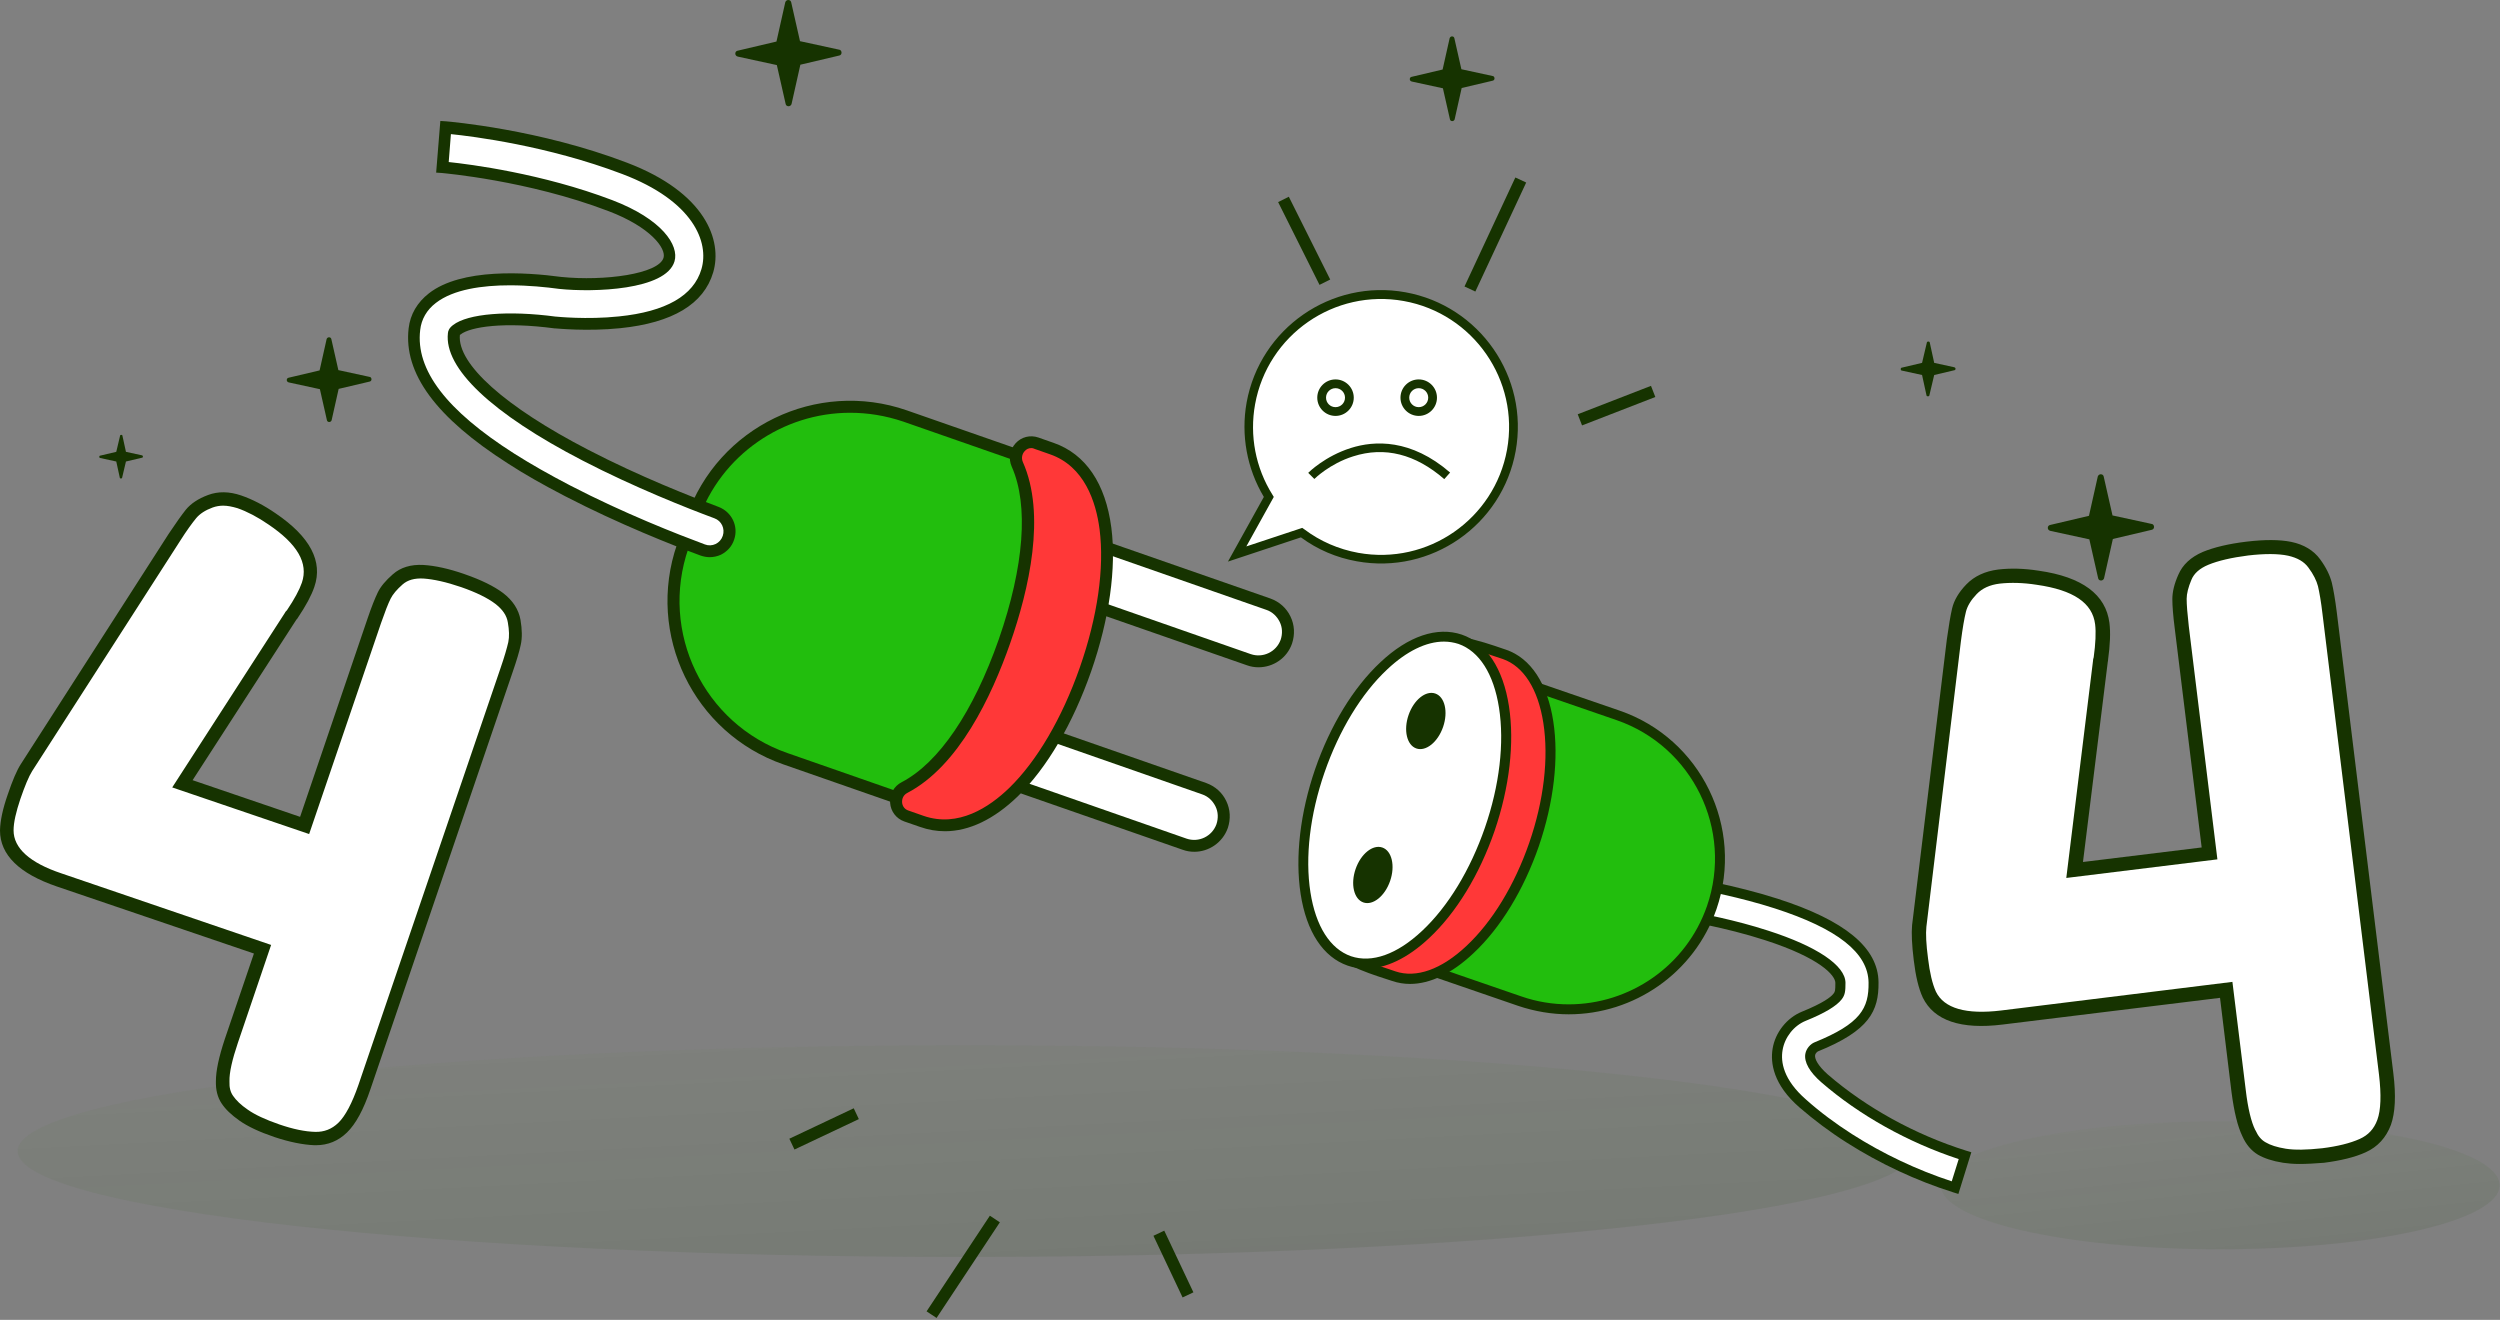<svg width="680" height="359" viewBox="0 0 680 359" fill="none" xmlns="http://www.w3.org/2000/svg">
<rect x="0" y="0" width="680" height="359" fill="#808080" stroke="none"/>
<path d="M603.898 339.8C645.872 339.8 679.898 332.01 679.898 322.4C679.898 312.79 645.872 305 603.898 305C561.925 305 527.898 312.79 527.898 322.4C527.898 332.01 561.925 339.8 603.898 339.8Z" fill="url(#paint0_linear_2525_16423)"/>
<path d="M262.597 341.9C404.976 341.9 520.397 329.006 520.397 313.1C520.397 297.194 404.976 284.3 262.597 284.3C120.218 284.3 4.797 297.194 4.797 313.1C4.797 329.006 120.218 341.9 262.597 341.9Z" fill="url(#paint1_linear_2525_16423)"/>
<path d="M585.2 142.5L574.6 140.2L572.2 129.6C572.1 129.2 571.8 129 571.4 129C571 129 570.7 129.3 570.6 129.6L568.2 140.3L557.6 142.8C557.2 142.9 557 143.2 557 143.6C557 144 557.3 144.3 557.7 144.4L568.3 146.7L570.7 157.3C570.8 157.7 571.1 157.9 571.5 157.9C571.9 157.9 572.2 157.6 572.3 157.3L574.7 146.6L585.3 144.1C585.7 144 585.9 143.7 585.9 143.3C585.9 142.9 585.6 142.5 585.2 142.5Z" fill="#163300"/>
<path d="M228.2 13.5L217.6 11.2L215.2 0.6C215.1 0.2 214.8 0 214.4 0C214 0 213.7 0.3 213.6 0.6L211.2 11.3L200.6 13.8C200.2 13.9 200 14.2 200 14.6C200 15 200.3 15.3 200.7 15.4L211.3 17.7L213.7 28.3C213.8 28.7 214.1 28.9 214.5 28.9C214.9 28.9 215.2 28.6 215.3 28.3L217.7 17.6L228.3 15.1C228.7 15 228.9 14.7 228.9 14.3C228.9 13.9 228.6 13.5 228.2 13.5Z" fill="#163300"/>
<path d="M531.6 99.9L526.1 98.7L524.9 93.2C524.9 93 524.7 92.9 524.5 92.9C524.3 92.9 524.1 93 524.1 93.2L522.8 98.7L517.3 100C517.1 100 517 100.2 517 100.4C517 100.6 517.1 100.8 517.3 100.8L522.8 102L524 107.5C524 107.7 524.2 107.8 524.4 107.8C524.6 107.8 524.8 107.7 524.8 107.5L526.1 102L531.6 100.7C531.8 100.7 531.9 100.5 531.9 100.3C531.9 100.1 531.8 100 531.6 99.9Z" fill="#163300"/>
<path d="M503.053 309.625C498.493 306.735 494.248 303.574 490.364 300.187C483.636 294.362 482.914 288.943 483.501 285.466C484.178 281.492 486.978 277.925 490.68 276.435C495.557 274.448 498.628 272.642 499.892 271.061C500.57 270.203 500.66 269.481 500.615 267.404C500.57 264.288 495.286 259.275 480.475 254.489C469.321 250.876 457.987 249.115 457.852 249.07L459.251 240.129C459.748 240.219 471.353 242.025 483.184 245.819C500.931 251.508 509.556 258.553 509.646 267.268C509.737 274.674 507.343 279.415 494.067 284.789C493.525 285.015 492.622 285.782 492.397 286.911C492.126 288.627 493.525 290.93 496.28 293.324C506.801 302.445 520.348 309.896 534.483 314.367L531.773 322.992C521.703 319.831 511.859 315.225 503.053 309.625Z" fill="white"/>
<path d="M532.679 324.753L531.369 324.346C521.299 321.185 511.274 316.489 502.333 310.799C497.682 307.864 493.392 304.613 489.464 301.226C482.284 294.994 481.516 289.079 482.148 285.24C482.871 280.815 486.032 276.841 490.141 275.17C495.921 272.822 498.043 271.197 498.766 270.203C499.127 269.752 499.217 269.436 499.217 267.358C499.217 265.326 495.153 260.585 480.026 255.708C469.143 252.186 458.08 250.425 457.628 250.334L456.273 250.108L458.08 238.503L459.434 238.729C459.931 238.819 471.582 240.626 483.548 244.464C501.882 250.379 510.868 257.785 510.958 267.178C511.048 275.035 508.429 280.318 494.521 285.963C494.386 286.008 493.799 286.415 493.708 287.047C493.573 287.95 494.386 289.801 497.14 292.24C507.526 301.226 520.893 308.632 534.891 313.012L536.201 313.418L532.679 324.753ZM503.778 308.496C512.132 313.825 521.48 318.25 530.872 321.321L532.769 315.27C518.906 310.709 505.675 303.303 495.379 294.362C492.218 291.608 490.683 288.898 491.044 286.685C491.315 285.105 492.534 283.931 493.528 283.524C506.127 278.422 508.339 274.222 508.249 267.268C508.158 259.185 499.804 252.592 482.735 247.083C473.162 244.012 463.769 242.251 460.383 241.664L459.434 247.896C462.776 248.483 471.898 250.199 480.929 253.134C494.25 257.424 501.927 262.617 501.972 267.313C501.972 269.526 501.882 270.61 500.933 271.829C499.534 273.635 496.327 275.577 491.18 277.654C487.928 278.964 485.445 282.125 484.858 285.647C484.316 288.808 485.038 293.685 491.27 299.104C495.063 302.49 499.263 305.606 503.778 308.496Z" fill="#163300"/>
<path d="M440.112 194.611L417.489 186.799L390.711 264.513L413.335 272.326C434.784 279.731 458.175 268.307 465.581 246.857C472.987 225.363 461.562 201.971 440.112 194.611Z" fill="#22BE0D"/>
<path d="M426.7 275.893C422.139 275.893 417.488 275.125 412.927 273.59L389.039 265.371L416.675 185.083L440.563 193.301C462.69 200.933 474.476 225.137 466.89 247.264C460.793 264.83 444.311 275.893 426.7 275.893ZM392.426 263.655L413.785 271.016C418.075 272.506 422.41 273.184 426.7 273.184C443.182 273.184 458.626 262.843 464.316 246.406C471.45 225.679 460.387 203.01 439.705 195.875L418.346 188.515L392.426 263.655Z" fill="#163300"/>
<path d="M417.255 229.743C408.947 253.902 391.832 269.932 379.098 265.507C374.763 264.017 363.835 261.082 361.758 255.979C357.648 245.999 365.551 229.788 371.06 213.802C376.253 198.72 378.195 181.064 387.046 175.329C392.374 171.897 404.431 176.367 409.218 178.038C421.997 182.418 425.564 205.584 417.255 229.743Z" fill="#FF3838"/>
<path d="M383.529 267.629C381.858 267.629 380.233 267.358 378.652 266.817C378.155 266.636 377.523 266.455 376.846 266.229C371.517 264.514 362.576 261.578 360.499 256.521C356.977 247.986 361.583 235.658 366.415 222.653C367.544 219.628 368.718 216.467 369.756 213.396C371.201 209.196 372.421 204.771 373.549 200.481C376.575 189.237 379.465 178.625 386.284 174.2C391.883 170.587 403.353 174.561 408.862 176.458L409.675 176.729C416.358 179.032 420.919 185.941 422.499 196.236C424.035 206.216 422.635 218.273 418.571 230.149C414.462 242.025 408.139 252.411 400.779 259.275C394.954 264.784 388.993 267.629 383.529 267.629ZM392.38 175.419C390.529 175.419 388.948 175.735 387.774 176.458C381.858 180.296 379.104 190.456 376.168 201.159C374.994 205.494 373.775 209.964 372.33 214.209C371.246 217.325 370.072 220.486 368.943 223.511C364.292 236.02 359.867 247.896 362.983 255.392C364.608 259.275 373.098 262.075 377.659 263.565C378.336 263.791 378.968 264.017 379.51 264.197C385.2 266.139 392.064 263.701 398.882 257.288C405.927 250.696 411.978 240.716 415.952 229.246C419.925 217.776 421.28 206.171 419.79 196.643C418.345 187.386 414.416 181.244 408.772 179.257L407.959 178.987C404.482 177.812 397.573 175.419 392.38 175.419Z" fill="#163300"/>
<path d="M405.272 225.577C413.598 201.407 410.006 178.251 397.249 173.857C384.492 169.462 367.401 185.493 359.075 209.663C350.749 233.833 354.342 256.989 367.098 261.383C379.855 265.777 396.946 249.746 405.272 225.577Z" fill="white"/>
<path d="M371.473 263.475C369.802 263.475 368.176 263.204 366.596 262.662C359.913 260.359 355.352 253.45 353.771 243.154C352.236 233.175 353.636 221.118 357.7 209.242C361.809 197.365 368.131 186.979 375.492 180.115C383.078 172.981 390.935 170.362 397.618 172.619C404.302 174.922 408.863 181.831 410.443 192.127C411.978 202.107 410.579 214.164 406.514 226.04C402.405 237.916 396.083 248.302 388.723 255.166C382.897 260.63 376.937 263.475 371.473 263.475ZM392.742 174.516C387.955 174.516 382.626 177.09 377.343 182.057C370.299 188.65 364.248 198.63 360.274 210.1C356.3 221.569 354.945 233.175 356.436 242.703C357.881 251.96 361.809 258.101 367.454 260.088C373.144 262.03 380.007 259.591 386.826 253.179C393.87 246.586 399.922 236.607 403.895 225.137C407.869 213.667 409.224 202.062 407.734 192.534C406.289 183.276 402.36 177.135 396.715 175.148C395.451 174.742 394.096 174.516 392.742 174.516Z" fill="#163300"/>
<path d="M392.522 197.728C393.943 193.601 392.993 189.532 390.399 188.638C387.805 187.745 384.55 190.366 383.129 194.492C381.707 198.619 382.657 202.688 385.251 203.582C387.845 204.475 391.1 201.855 392.522 197.728Z" fill="#163300"/>
<path d="M378.115 239.613C379.537 235.487 378.586 231.417 375.993 230.524C373.399 229.63 370.144 232.251 368.722 236.378C367.301 240.504 368.251 244.574 370.845 245.467C373.439 246.361 376.694 243.74 378.115 239.613Z" fill="#163300"/>
<path d="M277.161 196.962L327.508 214.486C331.686 215.951 333.91 220.508 332.445 224.686C330.98 228.863 326.423 231.088 322.246 229.623L271.898 212.099L277.161 196.962Z" fill="white"/>
<path d="M324.849 231.684C323.818 231.684 322.733 231.522 321.702 231.142L269.836 213.076L276.183 194.901L328.05 212.967C330.491 213.835 332.444 215.571 333.529 217.85C334.669 220.183 334.777 222.787 333.963 225.228C332.553 229.189 328.809 231.684 324.849 231.684ZM273.959 211.068L322.733 228.104C326.042 229.243 329.677 227.507 330.871 224.197C331.414 222.57 331.359 220.834 330.6 219.315C329.84 217.796 328.592 216.602 326.965 216.059L278.191 199.024L273.959 211.068Z" fill="#163300"/>
<path d="M294.63 146.724L344.977 164.247C349.154 165.712 351.379 170.269 349.914 174.447C348.449 178.625 343.892 180.849 339.714 179.384L289.367 161.86L294.63 146.724Z" fill="white"/>
<path d="M342.318 181.5C341.287 181.5 340.202 181.337 339.171 180.957L287.305 162.891L293.652 144.716L345.519 162.783C347.96 163.651 349.913 165.387 350.998 167.665C352.138 169.998 352.246 172.602 351.432 175.044C350.076 179.004 346.333 181.5 342.318 181.5ZM291.428 160.884L340.202 177.919C343.511 179.059 347.146 177.322 348.34 174.013C348.882 172.385 348.828 170.649 348.068 169.13C347.309 167.611 346.061 166.418 344.434 165.875L295.66 148.839L291.428 160.884Z" fill="#163300"/>
<path d="M246.13 113.141L285.952 127.03C293.765 129.742 297.888 138.26 295.175 146.072L272.497 211.068C269.785 218.881 261.267 223.004 253.454 220.291L213.633 206.402C189.978 198.156 177.446 172.277 185.692 148.568L188.296 141.081C196.543 117.427 222.476 104.894 246.13 113.141Z" fill="#22BE0D"/>
<path d="M258.39 222.733C256.545 222.733 254.701 222.407 252.91 221.81L213.088 207.921C188.62 199.404 175.653 172.548 184.171 148.026L186.775 140.539C195.293 116.07 222.148 103.104 246.671 111.622L286.493 125.51C290.67 126.975 294.034 129.959 295.987 133.974C297.94 137.989 298.158 142.492 296.693 146.669L274.015 211.665C272.55 215.842 269.566 219.206 265.551 221.159C263.327 222.19 260.831 222.733 258.39 222.733ZM231.209 112.273C213.088 112.273 196.107 123.612 189.868 141.624L187.264 149.111C179.343 171.897 191.387 196.908 214.173 204.829L253.995 218.718C257.359 219.911 260.994 219.694 264.195 218.121C267.396 216.548 269.837 213.889 270.977 210.526L293.655 145.53C294.848 142.166 294.631 138.531 293.058 135.33C291.484 132.129 288.826 129.688 285.462 128.549L245.64 114.66C240.812 113.032 235.983 112.273 231.209 112.273Z" fill="#163300"/>
<path d="M295.284 181.988C285.518 209.983 267.669 229.243 250.741 223.329C250.687 223.329 246.564 221.864 246.564 221.864C243.092 220.617 242.82 215.842 246.076 214.106C257.415 208.247 266.746 193.056 273.257 174.284C279.767 155.513 281.937 137.826 276.729 126.216C275.21 122.852 278.411 119.271 281.937 120.465C281.991 120.465 286.115 121.93 286.115 121.93C303.042 127.843 305.049 153.993 295.284 181.988Z" fill="#FF3838"/>
<path d="M257.036 226.096C254.757 226.096 252.479 225.717 250.2 224.903C250.146 224.903 246.023 223.438 245.968 223.438C243.798 222.678 242.279 220.725 242.116 218.392C241.954 216.005 243.147 213.835 245.263 212.75C255.354 207.487 264.74 193.653 271.684 173.85C278.575 153.994 279.822 137.392 275.211 126.975C274.234 124.805 274.614 122.364 276.242 120.573C277.815 118.837 280.202 118.241 282.426 119C282.426 119 284.163 119.597 285.356 120.031L286.604 120.465C295.285 123.503 300.71 131.478 302.283 143.523C303.694 154.482 301.741 168.371 296.804 182.585C291.812 196.854 284.759 208.898 276.838 216.602C270.382 222.841 263.601 226.096 257.036 226.096ZM280.528 121.876C279.822 121.876 279.171 122.147 278.683 122.744C278.141 123.34 277.707 124.425 278.195 125.619C284.597 139.942 279.877 160.341 274.777 174.935C269.677 189.529 260.725 208.41 246.782 215.68C245.643 216.276 245.317 217.362 245.372 218.23C245.426 219.26 246.077 220.128 247.053 220.454C247.162 220.508 251.177 221.919 251.231 221.919C260.617 225.174 269.08 219.586 274.506 214.323C282.047 206.999 288.883 195.335 293.711 181.554C298.54 167.774 300.439 154.428 299.082 143.957C298.106 136.47 294.959 126.813 285.573 123.557L281.396 122.093C281.124 121.93 280.799 121.876 280.528 121.876Z" fill="#163300"/>
<path d="M139.029 124.751C119.986 112.598 111.36 101.042 112.716 89.54C113.096 86.231 114.832 83.301 117.653 81.077C126.008 74.567 142.99 75.706 152.375 76.954C163.714 78.093 180.262 76.574 181.998 70.606C183.083 66.863 177.875 60.406 166.047 55.903C143.749 47.44 120.583 45.487 120.366 45.487L121.234 34.69C122.265 34.745 146.19 36.806 169.899 45.812C190.299 53.571 194.747 65.669 192.414 73.698C190.081 81.62 182.052 86.34 168.543 87.75C159.7 88.672 151.507 87.804 151.182 87.804H151.019C136.751 85.906 127.31 87.425 124.272 89.757C123.567 90.3 123.513 90.68 123.458 90.897C122.428 99.577 135.503 111.622 159.266 123.937C173.209 131.153 187.586 136.795 194.91 139.508C197.677 140.539 199.088 143.577 198.165 146.344C197.189 149.219 193.988 150.738 191.167 149.707C183.625 146.886 169.031 141.19 154.437 133.648C148.686 130.556 143.532 127.626 139.029 124.751Z" fill="white"/>
<path d="M193.014 151.552C192.2 151.552 191.386 151.389 190.572 151.118C183.085 148.351 168.328 142.546 153.68 134.951C147.929 131.967 142.721 129.037 138.218 126.107C118.578 113.575 109.735 101.53 111.145 89.323C111.579 85.526 113.478 82.27 116.679 79.775C125.522 72.885 142.992 74.024 152.649 75.326C164.422 76.52 179.179 74.512 180.481 70.118C181.241 67.568 176.955 61.763 165.507 57.422C143.48 49.013 120.477 47.114 120.26 47.06L118.632 46.952L119.772 32.9L121.399 33.008C122.43 33.117 146.627 35.124 170.499 44.239C191.929 52.377 196.54 65.398 193.99 74.078C191.44 82.704 182.977 87.804 168.708 89.269C159.648 90.192 151.347 89.323 151.022 89.323H150.859C137.078 87.479 127.964 88.889 125.305 90.951C125.197 91.005 125.143 91.06 125.088 91.114C124.329 98.981 137.35 110.645 160.028 122.364C173.916 129.579 188.185 135.168 195.455 137.88C199.036 139.237 200.935 143.143 199.687 146.778C199.09 148.622 197.788 150.033 196.052 150.901C195.075 151.335 194.045 151.552 193.014 151.552ZM138.706 77.605C131.219 77.605 123.352 78.69 118.578 82.379C116.082 84.278 114.617 86.828 114.292 89.757C112.99 100.608 121.399 111.622 139.9 123.395C144.348 126.216 149.502 129.145 155.145 132.075C169.685 139.616 184.279 145.313 191.712 148.08C192.688 148.46 193.719 148.405 194.641 147.971C195.564 147.537 196.269 146.724 196.594 145.747C197.246 143.794 196.269 141.678 194.316 140.973C186.992 138.26 172.56 132.563 158.508 125.293C133.769 112.49 120.748 100.174 121.833 90.626C121.888 90.029 122.104 89.269 123.244 88.401C127.259 85.309 138.218 84.386 151.184 86.123H151.293C151.347 86.123 159.594 86.99 168.328 86.068C181.132 84.766 188.673 80.426 190.789 73.21C192.959 65.886 188.619 54.656 169.251 47.331C148.96 39.627 128.506 37.077 122.647 36.481L122.05 44.076C127.747 44.673 147.441 47.169 166.538 54.438C180.047 59.593 184.767 66.7 183.465 71.094C181.132 78.961 161.33 79.558 152.107 78.581C148.526 78.093 143.697 77.605 138.706 77.605Z" fill="#163300"/>
<path d="M350.56 53.512L347.648 54.968L358.906 77.483L361.818 76.028L350.56 53.512Z" fill="#163300"/>
<path d="M412.172 48.277L398.344 77.927L401.294 79.303L415.123 49.653L412.172 48.277Z" fill="#163300"/>
<path d="M449.069 104.949L429.141 112.68L430.318 115.715L450.247 107.984L449.069 104.949Z" fill="#163300"/>
<path d="M232.214 301.453L214.703 309.731L216.094 312.674L233.606 304.396L232.214 301.453Z" fill="#163300"/>
<path d="M269.245 330.67L252.031 356.688L254.746 358.484L271.96 332.467L269.245 330.67Z" fill="#163300"/>
<path d="M316.677 334.739L313.734 336.13L321.663 352.905L324.606 351.514L316.677 334.739Z" fill="#163300"/>
<path d="M100.488 102.507L92.035 100.672L90.121 92.219C90.042 91.9 89.802 91.741 89.483 91.741C89.164 91.741 88.925 91.98 88.845 92.219L86.931 100.752L78.478 102.746C78.159 102.825 78 103.065 78 103.384C78 103.703 78.239 103.942 78.558 104.022L87.011 105.856L88.925 114.309C89.005 114.628 89.244 114.787 89.563 114.787C89.882 114.787 90.121 114.548 90.201 114.309L92.115 105.776L100.568 103.783C100.887 103.703 101.046 103.463 101.046 103.144C101.046 102.825 100.807 102.507 100.488 102.507Z" fill="#163300"/>
<path d="M405.949 20.666L397.496 18.831L395.582 10.379C395.503 10.059 395.263 9.9 394.944 9.9C394.625 9.9 394.386 10.139 394.306 10.379L392.392 18.911L383.939 20.905C383.62 20.984 383.461 21.224 383.461 21.543C383.461 21.862 383.7 22.101 384.019 22.181L392.472 24.015L394.386 32.468C394.466 32.787 394.705 32.946 395.024 32.946C395.343 32.946 395.582 32.707 395.662 32.468L397.576 23.935L406.029 21.942C406.348 21.862 406.507 21.622 406.507 21.303C406.507 20.984 406.268 20.666 405.949 20.666Z" fill="#163300"/>
<path d="M38.643 123.856L34.257 122.899L33.3 118.513C33.3 118.354 33.14 118.274 32.981 118.274C32.821 118.274 32.662 118.354 32.662 118.513L31.625 122.899L27.239 123.936C27.08 123.936 27 124.095 27 124.255C27 124.414 27.08 124.574 27.239 124.574L31.625 125.531L32.582 129.917C32.582 130.076 32.742 130.156 32.901 130.156C33.061 130.156 33.22 130.076 33.22 129.917L34.257 125.531L38.643 124.494C38.802 124.494 38.882 124.335 38.882 124.175C38.882 124.016 38.802 123.936 38.643 123.856Z" fill="#163300"/>
<path d="M382.082 80.689C362.507 77.155 343.806 90.139 340.232 109.714C338.565 118.886 340.55 127.859 345.116 135.165L336.5 150.69L354.01 144.893C358.338 148.149 363.5 150.492 369.217 151.524C388.792 155.058 407.494 142.074 411.067 122.499C414.641 102.964 401.657 84.223 382.082 80.689Z" fill="white"/>
<path d="M334 152.755L343.768 135.165C339.162 127.462 337.494 118.33 339.082 109.476C342.735 89.305 362.112 75.845 382.282 79.498C402.452 83.151 415.913 102.527 412.26 122.698C408.607 142.868 389.23 156.328 369.06 152.675C363.501 151.683 358.379 149.499 353.853 146.164L334 152.755ZM381.845 81.88C362.945 78.466 344.8 91.052 341.385 109.952C339.837 118.489 341.504 127.224 346.11 134.57L346.468 135.165L339.003 148.625L354.21 143.583L354.726 143.94C359.094 147.236 364.057 149.38 369.457 150.372C388.357 153.787 406.502 141.201 409.917 122.301C413.332 103.441 400.745 85.295 381.845 81.88Z" fill="#163300"/>
<path d="M392.842 130.321C384.98 123.492 376.642 121.387 368.065 124.127C361.633 126.152 357.543 130.242 357.504 130.281L355.836 128.614C356.034 128.415 360.402 124.087 367.39 121.864C373.862 119.799 383.789 119.323 394.43 128.534L392.842 130.321Z" fill="#163300"/>
<path d="M363.26 113.129C360.52 113.129 358.297 110.905 358.297 108.165C358.297 105.426 360.52 103.202 363.26 103.202C366 103.202 368.223 105.426 368.223 108.165C368.223 110.905 366 113.129 363.26 113.129ZM363.26 105.585C361.831 105.585 360.679 106.736 360.679 108.165C360.679 109.595 361.831 110.746 363.26 110.746C364.689 110.746 365.841 109.595 365.841 108.165C365.841 106.736 364.689 105.585 363.26 105.585Z" fill="#163300"/>
<path d="M385.893 113.129C383.153 113.129 380.93 110.905 380.93 108.165C380.93 105.426 383.153 103.202 385.893 103.202C388.633 103.202 390.856 105.426 390.856 108.165C390.856 110.905 388.633 113.129 385.893 113.129ZM385.893 105.585C384.463 105.585 383.312 106.736 383.312 108.165C383.312 109.595 384.463 110.746 385.893 110.746C387.322 110.746 388.474 109.595 388.474 108.165C388.474 106.736 387.322 105.585 385.893 105.585Z" fill="#163300"/>
<path d="M108.097 157.547C109.821 156.008 112.16 155.331 115.053 155.454C117.946 155.639 121.578 156.439 125.826 157.855C130.135 159.332 133.397 160.932 135.675 162.718C137.952 164.503 139.306 166.534 139.737 168.873C140.168 171.212 140.168 173.244 139.861 174.967C139.491 176.691 138.814 179.092 137.706 182.231L99.049 295.618C97.263 300.912 95.232 304.606 93.139 306.698C90.985 308.791 88.461 309.776 85.506 309.653C82.551 309.53 79.166 308.853 75.226 307.499C71.287 306.145 68.27 304.729 66.177 303.313C64.084 301.835 62.607 300.42 61.684 299.065C60.76 297.711 60.391 296.049 60.453 294.079C60.453 291.494 61.191 287.801 62.853 283.061L71.348 258.192L16.07 239.356C6.529 236.093 1.789 231.599 1.789 225.813C1.851 223.412 2.528 220.396 3.759 216.703C4.99 213.009 6.16 210.363 7.144 208.762L47.341 146.159C49.249 143.327 50.727 141.173 51.896 139.757C53.066 138.341 54.789 137.172 57.19 136.31C59.529 135.448 62.114 135.51 65.008 136.433C67.839 137.418 70.856 138.957 73.933 141.05C82.551 146.898 85.875 152.869 83.782 158.963C83.044 161.117 81.566 163.826 79.412 167.027C79.166 167.273 79.043 167.457 78.981 167.581L49.557 213.132L82.797 224.459L101.757 168.75C102.803 165.611 103.727 163.333 104.404 161.918C105.143 160.563 106.374 159.086 108.097 157.547Z" fill="white"/>
<path d="M85.933 311.5C85.81 311.5 85.687 311.5 85.502 311.5C82.424 311.377 78.731 310.638 74.668 309.284C70.482 307.868 67.404 306.391 65.188 304.852C62.911 303.251 61.31 301.712 60.264 300.112C59.156 298.45 58.663 296.418 58.725 294.079C58.725 291.248 59.525 287.493 61.187 282.507L69.067 259.361L15.512 241.141C5.232 237.632 0 232.523 0 225.875C0.062 223.228 0.739 220.027 2.093 216.149C3.386 212.332 4.555 209.562 5.663 207.839L45.86 145.236C47.83 142.281 49.368 140.126 50.538 138.649C51.892 136.987 53.924 135.633 56.571 134.648C59.341 133.601 62.357 133.663 65.619 134.771C68.636 135.817 71.775 137.418 74.976 139.634C84.333 145.974 87.903 152.684 85.502 159.64C84.702 161.979 83.225 164.749 80.947 168.135L80.824 168.319L80.701 168.443C80.701 168.443 80.701 168.442 80.639 168.504L52.385 212.209L81.624 222.181L99.968 168.258C101.076 164.995 101.999 162.718 102.738 161.179C103.538 159.517 104.892 157.916 106.862 156.193C108.955 154.346 111.725 153.484 115.172 153.669C118.25 153.854 122.067 154.654 126.437 156.193C130.869 157.731 134.378 159.455 136.84 161.302C139.487 163.333 141.088 165.795 141.58 168.627C142.011 171.212 142.073 173.49 141.642 175.398C141.272 177.183 140.534 179.646 139.426 182.847L100.768 296.234C98.86 301.897 96.767 305.714 94.366 308.053C92.027 310.33 89.195 311.5 85.933 311.5ZM60.695 137.541C59.71 137.541 58.725 137.726 57.863 138.033C55.832 138.772 54.355 139.757 53.37 140.927C52.262 142.281 50.723 144.374 48.938 147.205L8.741 209.747C7.818 211.224 6.771 213.748 5.54 217.318C4.371 220.827 3.693 223.659 3.693 225.875C3.693 230.676 8.064 234.677 16.743 237.57L73.745 257.022L64.696 283.676C63.157 288.231 62.357 291.74 62.418 294.079V294.141V294.202C62.357 295.803 62.665 297.034 63.403 298.08C64.204 299.25 65.496 300.543 67.404 301.835C69.313 303.19 72.206 304.544 75.961 305.837C79.716 307.129 82.978 307.807 85.748 307.868C88.149 307.93 90.242 307.13 92.027 305.406C93.935 303.559 95.782 300.05 97.506 295.064L136.163 181.677C137.21 178.661 137.887 176.26 138.256 174.659C138.564 173.182 138.502 171.397 138.133 169.304C137.825 167.396 136.717 165.795 134.747 164.256C132.654 162.656 129.515 161.117 125.452 159.701C121.328 158.286 117.881 157.547 115.172 157.362C112.772 157.239 110.925 157.731 109.509 158.963C107.97 160.317 106.862 161.61 106.247 162.841C105.57 164.195 104.708 166.411 103.661 169.427L84.086 226.86L46.845 214.179L77.438 166.78C77.561 166.534 77.746 166.226 78.054 165.98C80.085 162.964 81.439 160.44 82.117 158.47C83.902 153.176 80.947 148.005 73.006 142.65C70.051 140.619 67.22 139.142 64.573 138.218C63.096 137.787 61.864 137.541 60.695 137.541Z" fill="#163300"/>
<path d="M594.248 156.989C595.221 154.72 597.101 153.035 599.888 151.868C602.741 150.701 606.501 149.793 611.234 149.21C615.966 148.626 619.791 148.626 622.773 149.275C625.755 149.923 627.96 151.22 629.451 153.229C630.942 155.239 631.849 157.184 632.303 158.934C632.757 160.685 633.211 163.343 633.6 166.779L648.964 292.029C649.677 297.864 649.483 302.273 648.446 305.255C647.344 308.237 645.399 310.311 642.611 311.543C639.824 312.775 636.193 313.683 631.849 314.266C627.506 314.785 624.005 314.849 621.347 314.395C618.689 313.942 616.614 313.294 615.188 312.386C613.697 311.478 612.53 310.117 611.687 308.237C610.456 305.773 609.548 301.948 608.9 296.697L605.529 269.209L544.459 276.73C533.957 278.026 527.344 275.952 524.686 270.441C523.649 268.107 522.871 264.93 522.352 260.911C521.833 256.827 521.704 253.845 521.898 251.835L531.299 174.104C531.752 170.539 532.271 167.816 532.725 165.936C533.179 164.056 534.346 162.176 536.161 160.231C537.976 158.351 540.504 157.184 543.616 156.795C546.793 156.406 550.294 156.536 554.183 157.119C565.01 158.675 570.91 162.824 571.687 169.566C572.012 171.965 571.817 175.206 571.299 179.226C571.169 179.55 571.169 179.809 571.169 179.939L564.167 236.6L600.861 232.062L593.341 170.603C592.887 167.168 592.692 164.574 592.757 162.889C592.822 161.203 593.276 159.258 594.248 156.989Z" fill="white"/>
<path d="M625.434 316.6C623.813 316.6 622.322 316.47 621.026 316.276C618.108 315.822 615.839 315.044 614.154 314.071C612.338 312.969 610.912 311.284 609.94 309.08C608.643 306.422 607.671 302.467 606.958 296.956L603.846 271.414L544.721 278.675C533.311 280.101 526.05 277.572 523.003 271.349C521.836 268.82 521.058 265.514 520.54 261.171C520.021 256.957 519.891 253.845 520.086 251.641L529.551 173.845C530.07 170.15 530.523 167.427 530.977 165.482C531.496 163.278 532.792 161.074 534.867 158.934C537.006 156.73 539.924 155.368 543.489 154.915C546.796 154.526 550.491 154.59 554.575 155.239C566.374 156.924 572.792 161.722 573.765 169.437C574.089 172.03 573.959 175.336 573.376 179.615V179.809L573.311 180.004C573.311 180.004 573.311 180.004 573.311 180.069L566.569 234.461L598.854 230.506L591.528 170.928C591.074 167.362 590.88 164.769 590.88 162.954C590.88 161.009 591.398 158.804 592.501 156.341C593.668 153.618 595.872 151.543 599.178 150.117C602.16 148.885 606.18 147.913 611.042 147.33C615.969 146.746 620.053 146.746 623.23 147.395C626.666 148.108 629.324 149.728 631.074 152.127C632.695 154.331 633.732 156.47 634.251 158.48C634.705 160.36 635.158 163.018 635.612 166.584L650.977 291.835C651.755 298.059 651.496 302.661 650.329 305.968C649.032 309.404 646.763 311.932 643.457 313.423C640.474 314.784 636.649 315.692 632.111 316.276C629.583 316.47 627.379 316.6 625.434 316.6ZM607.217 267.07L610.847 296.503C611.431 301.495 612.338 305.19 613.441 307.394L613.505 307.459C614.154 308.95 615.061 310.052 616.228 310.7C617.525 311.478 619.34 312.062 621.739 312.451C624.202 312.84 627.509 312.775 631.658 312.321C635.807 311.803 639.243 310.96 641.836 309.793C644.17 308.756 645.726 307.07 646.633 304.606C647.606 301.948 647.735 297.799 647.087 292.289L631.723 167.038C631.334 163.667 630.88 161.138 630.491 159.453C630.102 157.962 629.259 156.211 627.897 154.396C626.731 152.775 624.915 151.738 622.387 151.155C619.664 150.571 615.969 150.571 611.496 151.09C606.958 151.673 603.327 152.516 600.669 153.618C598.335 154.59 596.779 155.952 596.066 157.702C595.223 159.712 594.77 161.463 594.77 162.889C594.77 164.445 594.964 166.973 595.353 170.344L603.133 233.747L562.031 238.804L569.292 179.809C569.292 179.485 569.356 179.161 569.486 178.772C570.005 175.012 570.134 171.965 569.875 169.825C569.162 163.991 563.976 160.49 553.992 159.064C550.296 158.48 546.925 158.416 543.943 158.74C541.22 159.064 539.146 160.036 537.655 161.592C536.099 163.213 535.126 164.834 534.737 166.39C534.284 168.205 533.83 170.863 533.376 174.363L523.976 252.094C523.781 253.91 523.911 256.827 524.429 260.717C524.883 264.542 525.596 267.589 526.569 269.728C528.773 274.266 534.737 276.016 544.332 274.849L607.217 267.07Z" fill="#163300"/>
<defs>
<linearGradient id="paint0_linear_2525_16423" x1="609.029" y1="346.204" x2="602.277" y2="282.708" gradientUnits="userSpaceOnUse">
<stop stop-color="#163300" stop-opacity="0.1"/>
<stop offset="1" stop-color="#429900" stop-opacity="0"/>
</linearGradient>
<linearGradient id="paint1_linear_2525_16423" x1="280" y1="352.5" x2="274.5" y2="246.5" gradientUnits="userSpaceOnUse">
<stop stop-color="#163300" stop-opacity="0.1"/>
<stop offset="1" stop-color="#429900" stop-opacity="0"/>
</linearGradient>
</defs>
</svg>
